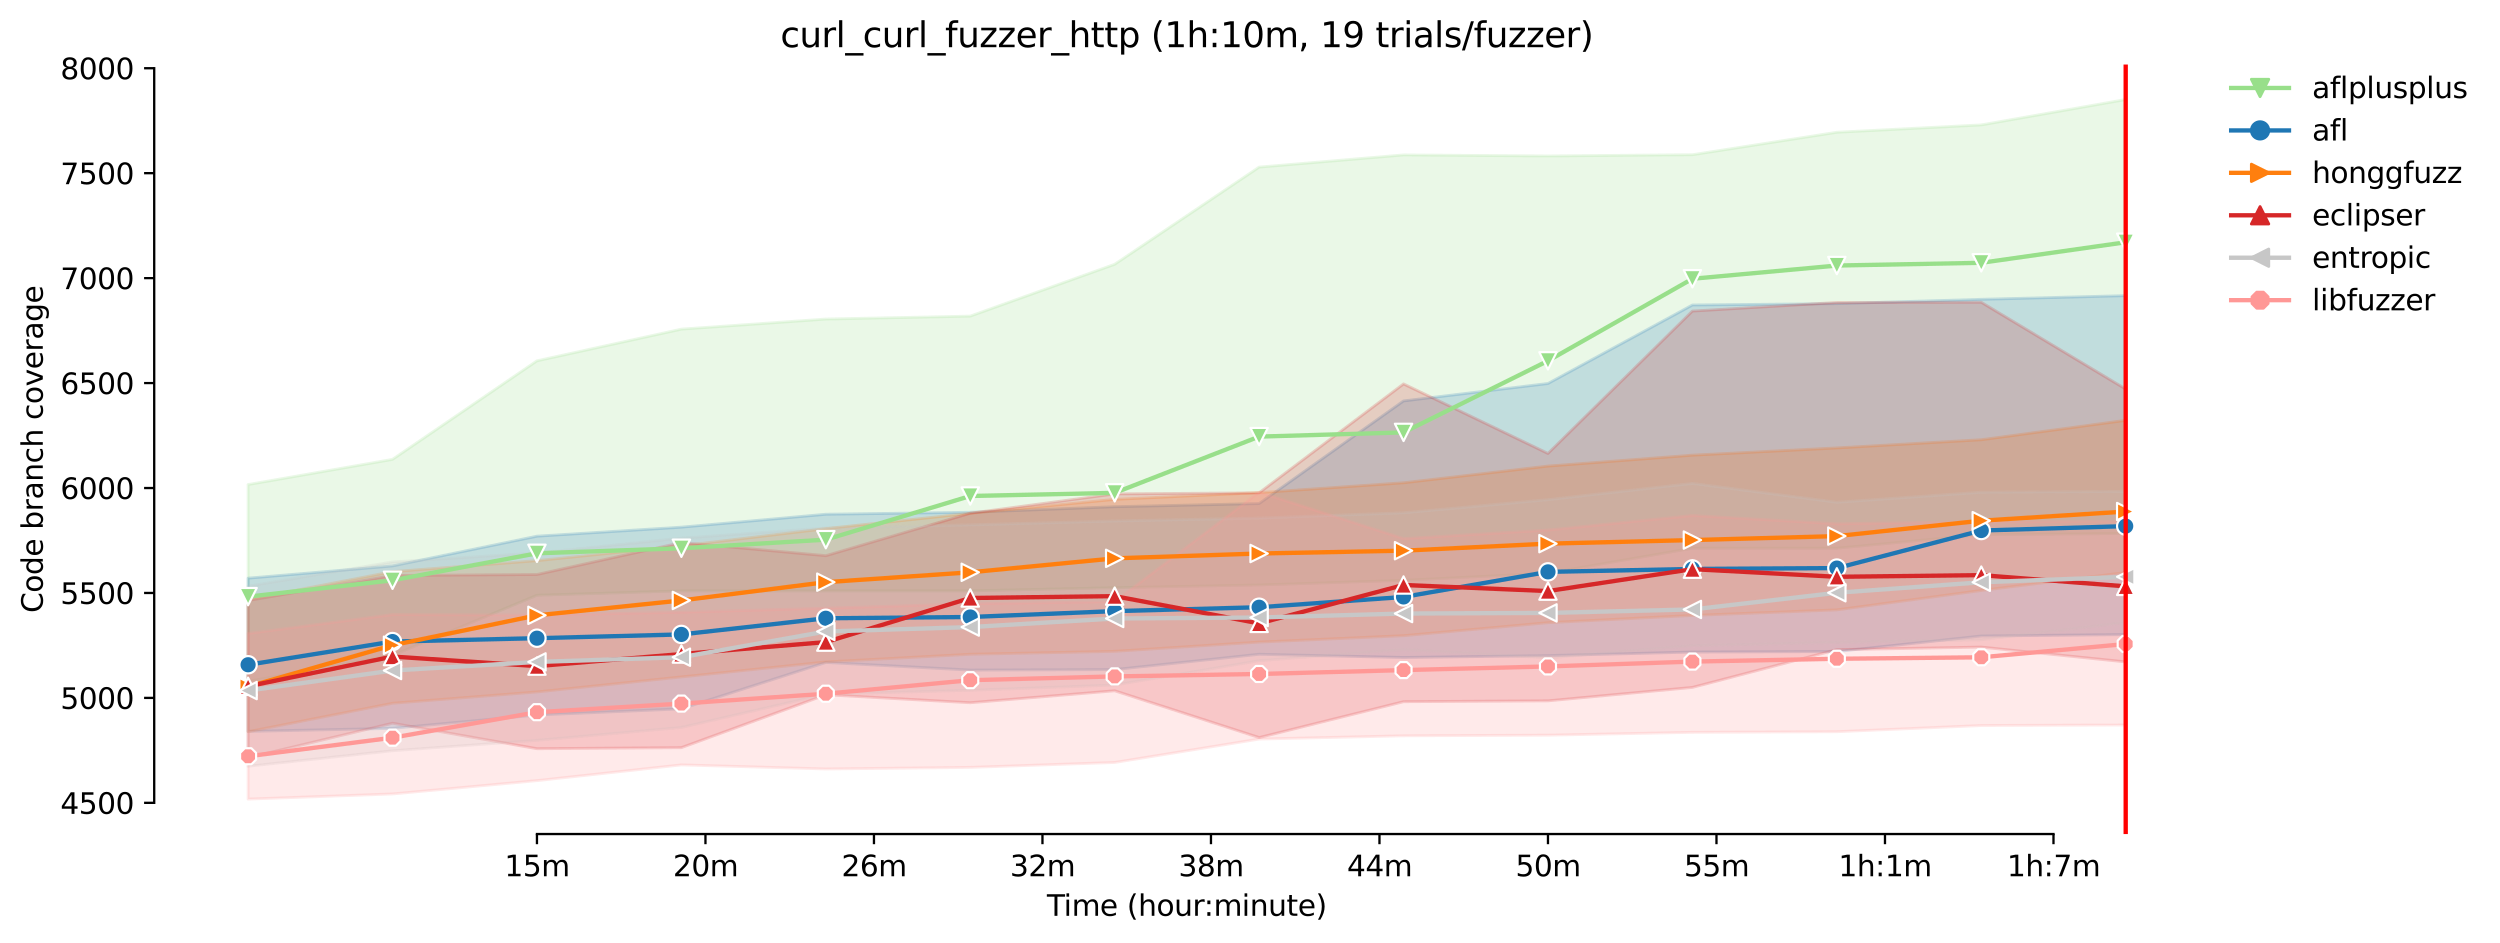 <?xml version="1.0" encoding="utf-8" standalone="no"?>
<!DOCTYPE svg PUBLIC "-//W3C//DTD SVG 1.1//EN"
  "http://www.w3.org/Graphics/SVG/1.1/DTD/svg11.dtd">
<svg height="325.986pt" version="1.1" viewBox="0 0 864.542 325.986" width="864.542pt" xmlns="http://www.w3.org/2000/svg" xmlns:xlink="http://www.w3.org/1999/xlink">
 <defs>
  <style type="text/css">*{stroke-linecap:butt;stroke-linejoin:round;}</style>
 </defs>
 <g id="figure_1">
  <g id="patch_1">
   <path d="M 0 325.986 
L 864.542 325.986 
L 864.542 0 
L 0 0 
z
" style="fill:#ffffff;"/>
  </g>
  <g id="axes_1">
   <g id="patch_2">
    <path d="M 53.328 288.43 
L 767.568 288.43 
L 767.568 22.318 
L 53.328 22.318 
z
" style="fill:#ffffff;"/>
   </g>
   <g id="PolyCollection_1">
    <defs>
     <path d="M 85.794 -158.418 
L 85.794 -90.336 
L 135.74 -99.335 
L 185.687 -120.131 
L 235.634 -121.655 
L 285.581 -121.655 
L 335.528 -121.655 
L 385.475 -122.744 
L 435.422 -123.687 
L 485.368 -125.284 
L 535.315 -127.752 
L 585.262 -136.389 
L 635.209 -136.389 
L 685.156 -141.107 
L 735.103 -141.47 
L 735.103 -291.572 
L 735.103 -291.572 
L 685.156 -282.79 
L 635.209 -280.249 
L 585.262 -272.483 
L 535.315 -272.047 
L 485.368 -272.41 
L 435.422 -268.2 
L 385.475 -234.594 
L 335.528 -216.666 
L 285.581 -215.65 
L 235.634 -212.166 
L 185.687 -201.206 
L 135.74 -167.128 
L 85.794 -158.418 
z
" id="m146653d577" style="stroke:#98df8a;stroke-opacity:0.2;"/>
    </defs>
    <g clip-path="url(#p601dbd868b)">
     <use style="fill:#98df8a;fill-opacity:0.2;stroke:#98df8a;stroke-opacity:0.2;" x="0" xlink:href="#m146653d577" y="325.986"/>
    </g>
   </g>
   <g id="PolyCollection_2">
    <defs>
     <path d="M 85.794 -126.046 
L 85.794 -73.06 
L 135.74 -74.113 
L 185.687 -78.736 
L 235.634 -80.863 
L 285.581 -96.904 
L 335.528 -94.255 
L 385.475 -94.436 
L 435.422 -99.723 
L 485.368 -98.61 
L 535.315 -99.264 
L 585.262 -100.497 
L 635.209 -100.678 
L 685.156 -106.049 
L 735.103 -106.548 
L 735.103 -223.743 
L 735.103 -223.743 
L 685.156 -222.473 
L 635.209 -220.985 
L 585.262 -220.513 
L 535.315 -193.367 
L 485.368 -187.343 
L 435.422 -151.849 
L 385.475 -150.761 
L 335.528 -148.837 
L 285.581 -148.148 
L 235.634 -143.684 
L 185.687 -140.563 
L 135.74 -130.28 
L 85.794 -126.046 
z
" id="m929c2011bb" style="stroke:#1f77b4;stroke-opacity:0.2;"/>
    </defs>
    <g clip-path="url(#p601dbd868b)">
     <use style="fill:#1f77b4;fill-opacity:0.2;stroke:#1f77b4;stroke-opacity:0.2;" x="0" xlink:href="#m929c2011bb" y="325.986"/>
    </g>
   </g>
   <g id="PolyCollection_3">
    <defs>
     <path d="M 85.794 -118.679 
L 85.794 -72.942 
L 135.74 -82.787 
L 185.687 -86.706 
L 235.634 -91.896 
L 285.581 -97.085 
L 335.528 -99.735 
L 385.475 -100.751 
L 435.422 -103.945 
L 485.368 -106.158 
L 535.315 -110.658 
L 585.262 -113.163 
L 635.209 -115.086 
L 685.156 -121.8 
L 735.103 -128.006 
L 735.103 -180.629 
L 735.103 -180.629 
L 685.156 -173.915 
L 635.209 -171.084 
L 585.262 -168.58 
L 535.315 -164.806 
L 485.368 -159.035 
L 435.422 -155.624 
L 385.475 -153.301 
L 335.528 -148.484 
L 285.581 -143.176 
L 235.634 -137.224 
L 185.687 -132.107 
L 135.74 -128.296 
L 85.794 -118.679 
z
" id="ma09df4ab8f" style="stroke:#ff7f0e;stroke-opacity:0.2;"/>
    </defs>
    <g clip-path="url(#p601dbd868b)">
     <use style="fill:#ff7f0e;fill-opacity:0.2;stroke:#ff7f0e;stroke-opacity:0.2;" x="0" xlink:href="#ma09df4ab8f" y="325.986"/>
    </g>
   </g>
   <g id="PolyCollection_4">
    <defs>
     <path d="M 85.794 -118.316 
L 85.794 -63.951 
L 135.74 -75.889 
L 185.687 -67.072 
L 235.634 -67.435 
L 285.581 -85.726 
L 335.528 -82.968 
L 385.475 -87.105 
L 435.422 -70.919 
L 485.368 -83.331 
L 535.315 -83.621 
L 585.262 -88.267 
L 635.209 -101.332 
L 685.156 -102.203 
L 735.103 -97.085 
L 735.103 -191.444 
L 735.103 -191.444 
L 685.156 -221.457 
L 635.209 -221.384 
L 585.262 -218.408 
L 535.315 -169.175 
L 485.368 -193.222 
L 435.422 -155.551 
L 385.475 -155.188 
L 335.528 -148.511 
L 285.581 -133.813 
L 235.634 -138.349 
L 185.687 -127.316 
L 135.74 -126.953 
L 85.794 -118.316 
z
" id="mf856ebca4a" style="stroke:#d62728;stroke-opacity:0.2;"/>
    </defs>
    <g clip-path="url(#p601dbd868b)">
     <use style="fill:#d62728;fill-opacity:0.2;stroke:#d62728;stroke-opacity:0.2;" x="0" xlink:href="#mf856ebca4a" y="325.986"/>
    </g>
   </g>
   <g id="PolyCollection_5">
    <defs>
     <path d="M 85.794 -123.252 
L 85.794 -61.012 
L 135.74 -66.383 
L 185.687 -69.976 
L 235.634 -74.439 
L 285.581 -85.98 
L 335.528 -87.287 
L 385.475 -89.101 
L 435.422 -97.521 
L 485.368 -101.332 
L 535.315 -98.464 
L 585.262 -102.711 
L 635.209 -103.799 
L 685.156 -104.743 
L 735.103 -110.695 
L 735.103 -156.059 
L 735.103 -156.059 
L 685.156 -155.769 
L 635.209 -152.296 
L 585.262 -158.817 
L 535.315 -153.192 
L 485.368 -148.656 
L 435.422 -146.841 
L 385.475 -145.825 
L 335.528 -144.482 
L 285.581 -143.394 
L 235.634 -139.873 
L 185.687 -134.756 
L 135.74 -131.671 
L 85.794 -123.252 
z
" id="m4efd50bd25" style="stroke:#c7c7c7;stroke-opacity:0.2;"/>
    </defs>
    <g clip-path="url(#p601dbd868b)">
     <use style="fill:#c7c7c7;fill-opacity:0.2;stroke:#c7c7c7;stroke-opacity:0.2;" x="0" xlink:href="#m4efd50bd25" y="325.986"/>
    </g>
   </g>
   <g id="PolyCollection_6">
    <defs>
     <path d="M 85.794 -106.92 
L 85.794 -49.652 
L 135.74 -51.431 
L 185.687 -56.04 
L 235.634 -61.478 
L 285.581 -60.068 
L 335.528 -60.612 
L 385.475 -62.314 
L 435.422 -70.411 
L 485.368 -71.536 
L 535.315 -71.754 
L 585.262 -72.734 
L 635.209 -72.951 
L 685.156 -75.093 
L 735.103 -75.274 
L 735.103 -145.644 
L 735.103 -145.644 
L 685.156 -145.591 
L 635.209 -144.845 
L 585.262 -147.712 
L 535.315 -142.686 
L 485.368 -139.728 
L 435.422 -155.769 
L 385.475 -117.917 
L 335.528 -117.191 
L 285.581 -115.667 
L 235.634 -114.241 
L 185.687 -113.271 
L 135.74 -113.453 
L 85.794 -106.92 
z
" id="m5d037607c3" style="stroke:#ff9896;stroke-opacity:0.2;"/>
    </defs>
    <g clip-path="url(#p601dbd868b)">
     <use style="fill:#ff9896;fill-opacity:0.2;stroke:#ff9896;stroke-opacity:0.2;" x="0" xlink:href="#m5d037607c3" y="325.986"/>
    </g>
   </g>
   <g id="matplotlib.axis_1">
    <g id="xtick_1">
     <g id="line2d_1">
      <defs>
       <path d="M 0 0 
L 0 3.5 
" id="m2af5b6af2e" style="stroke:#000000;stroke-width:0.8;"/>
      </defs>
      <g>
       <use style="stroke:#000000;stroke-width:0.8;" x="185.687" xlink:href="#m2af5b6af2e" y="288.43"/>
      </g>
     </g>
     <g id="text_1">
      <!-- 15m -->
      <g transform="translate(174.454 303.029)scale(0.1 -0.1)">
       <defs>
        <path d="M 794 531 
L 1825 531 
L 1825 4091 
L 703 3866 
L 703 4441 
L 1819 4666 
L 2450 4666 
L 2450 531 
L 3481 531 
L 3481 0 
L 794 0 
L 794 531 
z
" id="DejaVuSans-31" transform="scale(0.016)"/>
        <path d="M 691 4666 
L 3169 4666 
L 3169 4134 
L 1269 4134 
L 1269 2991 
Q 1406 3038 1543 3061 
Q 1681 3084 1819 3084 
Q 2600 3084 3056 2656 
Q 3513 2228 3513 1497 
Q 3513 744 3044 326 
Q 2575 -91 1722 -91 
Q 1428 -91 1123 -41 
Q 819 9 494 109 
L 494 744 
Q 775 591 1075 516 
Q 1375 441 1709 441 
Q 2250 441 2565 725 
Q 2881 1009 2881 1497 
Q 2881 1984 2565 2268 
Q 2250 2553 1709 2553 
Q 1456 2553 1204 2497 
Q 953 2441 691 2322 
L 691 4666 
z
" id="DejaVuSans-35" transform="scale(0.016)"/>
        <path d="M 3328 2828 
Q 3544 3216 3844 3400 
Q 4144 3584 4550 3584 
Q 5097 3584 5394 3201 
Q 5691 2819 5691 2113 
L 5691 0 
L 5113 0 
L 5113 2094 
Q 5113 2597 4934 2840 
Q 4756 3084 4391 3084 
Q 3944 3084 3684 2787 
Q 3425 2491 3425 1978 
L 3425 0 
L 2847 0 
L 2847 2094 
Q 2847 2600 2669 2842 
Q 2491 3084 2119 3084 
Q 1678 3084 1418 2786 
Q 1159 2488 1159 1978 
L 1159 0 
L 581 0 
L 581 3500 
L 1159 3500 
L 1159 2956 
Q 1356 3278 1631 3431 
Q 1906 3584 2284 3584 
Q 2666 3584 2933 3390 
Q 3200 3197 3328 2828 
z
" id="DejaVuSans-6d" transform="scale(0.016)"/>
       </defs>
       <use xlink:href="#DejaVuSans-31"/>
       <use x="63.623" xlink:href="#DejaVuSans-35"/>
       <use x="127.246" xlink:href="#DejaVuSans-6d"/>
      </g>
     </g>
    </g>
    <g id="xtick_2">
     <g id="line2d_2">
      <g>
       <use style="stroke:#000000;stroke-width:0.8;" x="243.959" xlink:href="#m2af5b6af2e" y="288.43"/>
      </g>
     </g>
     <g id="text_2">
      <!-- 20m -->
      <g transform="translate(232.726 303.029)scale(0.1 -0.1)">
       <defs>
        <path d="M 1228 531 
L 3431 531 
L 3431 0 
L 469 0 
L 469 531 
Q 828 903 1448 1529 
Q 2069 2156 2228 2338 
Q 2531 2678 2651 2914 
Q 2772 3150 2772 3378 
Q 2772 3750 2511 3984 
Q 2250 4219 1831 4219 
Q 1534 4219 1204 4116 
Q 875 4013 500 3803 
L 500 4441 
Q 881 4594 1212 4672 
Q 1544 4750 1819 4750 
Q 2544 4750 2975 4387 
Q 3406 4025 3406 3419 
Q 3406 3131 3298 2873 
Q 3191 2616 2906 2266 
Q 2828 2175 2409 1742 
Q 1991 1309 1228 531 
z
" id="DejaVuSans-32" transform="scale(0.016)"/>
        <path d="M 2034 4250 
Q 1547 4250 1301 3770 
Q 1056 3291 1056 2328 
Q 1056 1369 1301 889 
Q 1547 409 2034 409 
Q 2525 409 2770 889 
Q 3016 1369 3016 2328 
Q 3016 3291 2770 3770 
Q 2525 4250 2034 4250 
z
M 2034 4750 
Q 2819 4750 3233 4129 
Q 3647 3509 3647 2328 
Q 3647 1150 3233 529 
Q 2819 -91 2034 -91 
Q 1250 -91 836 529 
Q 422 1150 422 2328 
Q 422 3509 836 4129 
Q 1250 4750 2034 4750 
z
" id="DejaVuSans-30" transform="scale(0.016)"/>
       </defs>
       <use xlink:href="#DejaVuSans-32"/>
       <use x="63.623" xlink:href="#DejaVuSans-30"/>
       <use x="127.246" xlink:href="#DejaVuSans-6d"/>
      </g>
     </g>
    </g>
    <g id="xtick_3">
     <g id="line2d_3">
      <g>
       <use style="stroke:#000000;stroke-width:0.8;" x="302.23" xlink:href="#m2af5b6af2e" y="288.43"/>
      </g>
     </g>
     <g id="text_3">
      <!-- 26m -->
      <g transform="translate(290.997 303.029)scale(0.1 -0.1)">
       <defs>
        <path d="M 2113 2584 
Q 1688 2584 1439 2293 
Q 1191 2003 1191 1497 
Q 1191 994 1439 701 
Q 1688 409 2113 409 
Q 2538 409 2786 701 
Q 3034 994 3034 1497 
Q 3034 2003 2786 2293 
Q 2538 2584 2113 2584 
z
M 3366 4563 
L 3366 3988 
Q 3128 4100 2886 4159 
Q 2644 4219 2406 4219 
Q 1781 4219 1451 3797 
Q 1122 3375 1075 2522 
Q 1259 2794 1537 2939 
Q 1816 3084 2150 3084 
Q 2853 3084 3261 2657 
Q 3669 2231 3669 1497 
Q 3669 778 3244 343 
Q 2819 -91 2113 -91 
Q 1303 -91 875 529 
Q 447 1150 447 2328 
Q 447 3434 972 4092 
Q 1497 4750 2381 4750 
Q 2619 4750 2861 4703 
Q 3103 4656 3366 4563 
z
" id="DejaVuSans-36" transform="scale(0.016)"/>
       </defs>
       <use xlink:href="#DejaVuSans-32"/>
       <use x="63.623" xlink:href="#DejaVuSans-36"/>
       <use x="127.246" xlink:href="#DejaVuSans-6d"/>
      </g>
     </g>
    </g>
    <g id="xtick_4">
     <g id="line2d_4">
      <g>
       <use style="stroke:#000000;stroke-width:0.8;" x="360.501" xlink:href="#m2af5b6af2e" y="288.43"/>
      </g>
     </g>
     <g id="text_4">
      <!-- 32m -->
      <g transform="translate(349.268 303.029)scale(0.1 -0.1)">
       <defs>
        <path d="M 2597 2516 
Q 3050 2419 3304 2112 
Q 3559 1806 3559 1356 
Q 3559 666 3084 287 
Q 2609 -91 1734 -91 
Q 1441 -91 1130 -33 
Q 819 25 488 141 
L 488 750 
Q 750 597 1062 519 
Q 1375 441 1716 441 
Q 2309 441 2620 675 
Q 2931 909 2931 1356 
Q 2931 1769 2642 2001 
Q 2353 2234 1838 2234 
L 1294 2234 
L 1294 2753 
L 1863 2753 
Q 2328 2753 2575 2939 
Q 2822 3125 2822 3475 
Q 2822 3834 2567 4026 
Q 2313 4219 1838 4219 
Q 1578 4219 1281 4162 
Q 984 4106 628 3988 
L 628 4550 
Q 988 4650 1302 4700 
Q 1616 4750 1894 4750 
Q 2613 4750 3031 4423 
Q 3450 4097 3450 3541 
Q 3450 3153 3228 2886 
Q 3006 2619 2597 2516 
z
" id="DejaVuSans-33" transform="scale(0.016)"/>
       </defs>
       <use xlink:href="#DejaVuSans-33"/>
       <use x="63.623" xlink:href="#DejaVuSans-32"/>
       <use x="127.246" xlink:href="#DejaVuSans-6d"/>
      </g>
     </g>
    </g>
    <g id="xtick_5">
     <g id="line2d_5">
      <g>
       <use style="stroke:#000000;stroke-width:0.8;" x="418.773" xlink:href="#m2af5b6af2e" y="288.43"/>
      </g>
     </g>
     <g id="text_5">
      <!-- 38m -->
      <g transform="translate(407.54 303.029)scale(0.1 -0.1)">
       <defs>
        <path d="M 2034 2216 
Q 1584 2216 1326 1975 
Q 1069 1734 1069 1313 
Q 1069 891 1326 650 
Q 1584 409 2034 409 
Q 2484 409 2743 651 
Q 3003 894 3003 1313 
Q 3003 1734 2745 1975 
Q 2488 2216 2034 2216 
z
M 1403 2484 
Q 997 2584 770 2862 
Q 544 3141 544 3541 
Q 544 4100 942 4425 
Q 1341 4750 2034 4750 
Q 2731 4750 3128 4425 
Q 3525 4100 3525 3541 
Q 3525 3141 3298 2862 
Q 3072 2584 2669 2484 
Q 3125 2378 3379 2068 
Q 3634 1759 3634 1313 
Q 3634 634 3220 271 
Q 2806 -91 2034 -91 
Q 1263 -91 848 271 
Q 434 634 434 1313 
Q 434 1759 690 2068 
Q 947 2378 1403 2484 
z
M 1172 3481 
Q 1172 3119 1398 2916 
Q 1625 2713 2034 2713 
Q 2441 2713 2670 2916 
Q 2900 3119 2900 3481 
Q 2900 3844 2670 4047 
Q 2441 4250 2034 4250 
Q 1625 4250 1398 4047 
Q 1172 3844 1172 3481 
z
" id="DejaVuSans-38" transform="scale(0.016)"/>
       </defs>
       <use xlink:href="#DejaVuSans-33"/>
       <use x="63.623" xlink:href="#DejaVuSans-38"/>
       <use x="127.246" xlink:href="#DejaVuSans-6d"/>
      </g>
     </g>
    </g>
    <g id="xtick_6">
     <g id="line2d_6">
      <g>
       <use style="stroke:#000000;stroke-width:0.8;" x="477.044" xlink:href="#m2af5b6af2e" y="288.43"/>
      </g>
     </g>
     <g id="text_6">
      <!-- 44m -->
      <g transform="translate(465.811 303.029)scale(0.1 -0.1)">
       <defs>
        <path d="M 2419 4116 
L 825 1625 
L 2419 1625 
L 2419 4116 
z
M 2253 4666 
L 3047 4666 
L 3047 1625 
L 3713 1625 
L 3713 1100 
L 3047 1100 
L 3047 0 
L 2419 0 
L 2419 1100 
L 313 1100 
L 313 1709 
L 2253 4666 
z
" id="DejaVuSans-34" transform="scale(0.016)"/>
       </defs>
       <use xlink:href="#DejaVuSans-34"/>
       <use x="63.623" xlink:href="#DejaVuSans-34"/>
       <use x="127.246" xlink:href="#DejaVuSans-6d"/>
      </g>
     </g>
    </g>
    <g id="xtick_7">
     <g id="line2d_7">
      <g>
       <use style="stroke:#000000;stroke-width:0.8;" x="535.315" xlink:href="#m2af5b6af2e" y="288.43"/>
      </g>
     </g>
     <g id="text_7">
      <!-- 50m -->
      <g transform="translate(524.082 303.029)scale(0.1 -0.1)">
       <use xlink:href="#DejaVuSans-35"/>
       <use x="63.623" xlink:href="#DejaVuSans-30"/>
       <use x="127.246" xlink:href="#DejaVuSans-6d"/>
      </g>
     </g>
    </g>
    <g id="xtick_8">
     <g id="line2d_8">
      <g>
       <use style="stroke:#000000;stroke-width:0.8;" x="593.587" xlink:href="#m2af5b6af2e" y="288.43"/>
      </g>
     </g>
     <g id="text_8">
      <!-- 55m -->
      <g transform="translate(582.354 303.029)scale(0.1 -0.1)">
       <use xlink:href="#DejaVuSans-35"/>
       <use x="63.623" xlink:href="#DejaVuSans-35"/>
       <use x="127.246" xlink:href="#DejaVuSans-6d"/>
      </g>
     </g>
    </g>
    <g id="xtick_9">
     <g id="line2d_9">
      <g>
       <use style="stroke:#000000;stroke-width:0.8;" x="651.858" xlink:href="#m2af5b6af2e" y="288.43"/>
      </g>
     </g>
     <g id="text_9">
      <!-- 1h:1m -->
      <g transform="translate(635.772 303.029)scale(0.1 -0.1)">
       <defs>
        <path d="M 3513 2113 
L 3513 0 
L 2938 0 
L 2938 2094 
Q 2938 2591 2744 2837 
Q 2550 3084 2163 3084 
Q 1697 3084 1428 2787 
Q 1159 2491 1159 1978 
L 1159 0 
L 581 0 
L 581 4863 
L 1159 4863 
L 1159 2956 
Q 1366 3272 1645 3428 
Q 1925 3584 2291 3584 
Q 2894 3584 3203 3211 
Q 3513 2838 3513 2113 
z
" id="DejaVuSans-68" transform="scale(0.016)"/>
        <path d="M 750 794 
L 1409 794 
L 1409 0 
L 750 0 
L 750 794 
z
M 750 3309 
L 1409 3309 
L 1409 2516 
L 750 2516 
L 750 3309 
z
" id="DejaVuSans-3a" transform="scale(0.016)"/>
       </defs>
       <use xlink:href="#DejaVuSans-31"/>
       <use x="63.623" xlink:href="#DejaVuSans-68"/>
       <use x="127.002" xlink:href="#DejaVuSans-3a"/>
       <use x="160.693" xlink:href="#DejaVuSans-31"/>
       <use x="224.316" xlink:href="#DejaVuSans-6d"/>
      </g>
     </g>
    </g>
    <g id="xtick_10">
     <g id="line2d_10">
      <g>
       <use style="stroke:#000000;stroke-width:0.8;" x="710.129" xlink:href="#m2af5b6af2e" y="288.43"/>
      </g>
     </g>
     <g id="text_10">
      <!-- 1h:7m -->
      <g transform="translate(694.043 303.029)scale(0.1 -0.1)">
       <defs>
        <path d="M 525 4666 
L 3525 4666 
L 3525 4397 
L 1831 0 
L 1172 0 
L 2766 4134 
L 525 4134 
L 525 4666 
z
" id="DejaVuSans-37" transform="scale(0.016)"/>
       </defs>
       <use xlink:href="#DejaVuSans-31"/>
       <use x="63.623" xlink:href="#DejaVuSans-68"/>
       <use x="127.002" xlink:href="#DejaVuSans-3a"/>
       <use x="160.693" xlink:href="#DejaVuSans-37"/>
       <use x="224.316" xlink:href="#DejaVuSans-6d"/>
      </g>
     </g>
    </g>
    <g id="text_11">
     <!-- Time (hour:minute) -->
     <g transform="translate(362.041 316.707)scale(0.1 -0.1)">
      <defs>
       <path d="M -19 4666 
L 3928 4666 
L 3928 4134 
L 2272 4134 
L 2272 0 
L 1638 0 
L 1638 4134 
L -19 4134 
L -19 4666 
z
" id="DejaVuSans-54" transform="scale(0.016)"/>
       <path d="M 603 3500 
L 1178 3500 
L 1178 0 
L 603 0 
L 603 3500 
z
M 603 4863 
L 1178 4863 
L 1178 4134 
L 603 4134 
L 603 4863 
z
" id="DejaVuSans-69" transform="scale(0.016)"/>
       <path d="M 3597 1894 
L 3597 1613 
L 953 1613 
Q 991 1019 1311 708 
Q 1631 397 2203 397 
Q 2534 397 2845 478 
Q 3156 559 3463 722 
L 3463 178 
Q 3153 47 2828 -22 
Q 2503 -91 2169 -91 
Q 1331 -91 842 396 
Q 353 884 353 1716 
Q 353 2575 817 3079 
Q 1281 3584 2069 3584 
Q 2775 3584 3186 3129 
Q 3597 2675 3597 1894 
z
M 3022 2063 
Q 3016 2534 2758 2815 
Q 2500 3097 2075 3097 
Q 1594 3097 1305 2825 
Q 1016 2553 972 2059 
L 3022 2063 
z
" id="DejaVuSans-65" transform="scale(0.016)"/>
       <path id="DejaVuSans-20" transform="scale(0.016)"/>
       <path d="M 1984 4856 
Q 1566 4138 1362 3434 
Q 1159 2731 1159 2009 
Q 1159 1288 1364 580 
Q 1569 -128 1984 -844 
L 1484 -844 
Q 1016 -109 783 600 
Q 550 1309 550 2009 
Q 550 2706 781 3412 
Q 1013 4119 1484 4856 
L 1984 4856 
z
" id="DejaVuSans-28" transform="scale(0.016)"/>
       <path d="M 1959 3097 
Q 1497 3097 1228 2736 
Q 959 2375 959 1747 
Q 959 1119 1226 758 
Q 1494 397 1959 397 
Q 2419 397 2687 759 
Q 2956 1122 2956 1747 
Q 2956 2369 2687 2733 
Q 2419 3097 1959 3097 
z
M 1959 3584 
Q 2709 3584 3137 3096 
Q 3566 2609 3566 1747 
Q 3566 888 3137 398 
Q 2709 -91 1959 -91 
Q 1206 -91 779 398 
Q 353 888 353 1747 
Q 353 2609 779 3096 
Q 1206 3584 1959 3584 
z
" id="DejaVuSans-6f" transform="scale(0.016)"/>
       <path d="M 544 1381 
L 544 3500 
L 1119 3500 
L 1119 1403 
Q 1119 906 1312 657 
Q 1506 409 1894 409 
Q 2359 409 2629 706 
Q 2900 1003 2900 1516 
L 2900 3500 
L 3475 3500 
L 3475 0 
L 2900 0 
L 2900 538 
Q 2691 219 2414 64 
Q 2138 -91 1772 -91 
Q 1169 -91 856 284 
Q 544 659 544 1381 
z
M 1991 3584 
L 1991 3584 
z
" id="DejaVuSans-75" transform="scale(0.016)"/>
       <path d="M 2631 2963 
Q 2534 3019 2420 3045 
Q 2306 3072 2169 3072 
Q 1681 3072 1420 2755 
Q 1159 2438 1159 1844 
L 1159 0 
L 581 0 
L 581 3500 
L 1159 3500 
L 1159 2956 
Q 1341 3275 1631 3429 
Q 1922 3584 2338 3584 
Q 2397 3584 2469 3576 
Q 2541 3569 2628 3553 
L 2631 2963 
z
" id="DejaVuSans-72" transform="scale(0.016)"/>
       <path d="M 3513 2113 
L 3513 0 
L 2938 0 
L 2938 2094 
Q 2938 2591 2744 2837 
Q 2550 3084 2163 3084 
Q 1697 3084 1428 2787 
Q 1159 2491 1159 1978 
L 1159 0 
L 581 0 
L 581 3500 
L 1159 3500 
L 1159 2956 
Q 1366 3272 1645 3428 
Q 1925 3584 2291 3584 
Q 2894 3584 3203 3211 
Q 3513 2838 3513 2113 
z
" id="DejaVuSans-6e" transform="scale(0.016)"/>
       <path d="M 1172 4494 
L 1172 3500 
L 2356 3500 
L 2356 3053 
L 1172 3053 
L 1172 1153 
Q 1172 725 1289 603 
Q 1406 481 1766 481 
L 2356 481 
L 2356 0 
L 1766 0 
Q 1100 0 847 248 
Q 594 497 594 1153 
L 594 3053 
L 172 3053 
L 172 3500 
L 594 3500 
L 594 4494 
L 1172 4494 
z
" id="DejaVuSans-74" transform="scale(0.016)"/>
       <path d="M 513 4856 
L 1013 4856 
Q 1481 4119 1714 3412 
Q 1947 2706 1947 2009 
Q 1947 1309 1714 600 
Q 1481 -109 1013 -844 
L 513 -844 
Q 928 -128 1133 580 
Q 1338 1288 1338 2009 
Q 1338 2731 1133 3434 
Q 928 4138 513 4856 
z
" id="DejaVuSans-29" transform="scale(0.016)"/>
      </defs>
      <use xlink:href="#DejaVuSans-54"/>
      <use x="57.959" xlink:href="#DejaVuSans-69"/>
      <use x="85.742" xlink:href="#DejaVuSans-6d"/>
      <use x="183.154" xlink:href="#DejaVuSans-65"/>
      <use x="244.678" xlink:href="#DejaVuSans-20"/>
      <use x="276.465" xlink:href="#DejaVuSans-28"/>
      <use x="315.479" xlink:href="#DejaVuSans-68"/>
      <use x="378.857" xlink:href="#DejaVuSans-6f"/>
      <use x="440.039" xlink:href="#DejaVuSans-75"/>
      <use x="503.418" xlink:href="#DejaVuSans-72"/>
      <use x="542.781" xlink:href="#DejaVuSans-3a"/>
      <use x="576.473" xlink:href="#DejaVuSans-6d"/>
      <use x="673.885" xlink:href="#DejaVuSans-69"/>
      <use x="701.668" xlink:href="#DejaVuSans-6e"/>
      <use x="765.047" xlink:href="#DejaVuSans-75"/>
      <use x="828.426" xlink:href="#DejaVuSans-74"/>
      <use x="867.635" xlink:href="#DejaVuSans-65"/>
      <use x="929.158" xlink:href="#DejaVuSans-29"/>
     </g>
    </g>
   </g>
   <g id="matplotlib.axis_2">
    <g id="ytick_1">
     <g id="line2d_11">
      <defs>
       <path d="M 0 0 
L -3.5 0 
" id="m13637bc4d0" style="stroke:#000000;stroke-width:0.8;"/>
      </defs>
      <g>
       <use style="stroke:#000000;stroke-width:0.8;" x="53.328" xlink:href="#m13637bc4d0" y="277.641"/>
      </g>
     </g>
     <g id="text_12">
      <!-- 4500 -->
      <g transform="translate(20.878 281.44)scale(0.1 -0.1)">
       <use xlink:href="#DejaVuSans-34"/>
       <use x="63.623" xlink:href="#DejaVuSans-35"/>
       <use x="127.246" xlink:href="#DejaVuSans-30"/>
       <use x="190.869" xlink:href="#DejaVuSans-30"/>
      </g>
     </g>
    </g>
    <g id="ytick_2">
     <g id="line2d_12">
      <g>
       <use style="stroke:#000000;stroke-width:0.8;" x="53.328" xlink:href="#m13637bc4d0" y="241.349"/>
      </g>
     </g>
     <g id="text_13">
      <!-- 5000 -->
      <g transform="translate(20.878 245.148)scale(0.1 -0.1)">
       <use xlink:href="#DejaVuSans-35"/>
       <use x="63.623" xlink:href="#DejaVuSans-30"/>
       <use x="127.246" xlink:href="#DejaVuSans-30"/>
       <use x="190.869" xlink:href="#DejaVuSans-30"/>
      </g>
     </g>
    </g>
    <g id="ytick_3">
     <g id="line2d_13">
      <g>
       <use style="stroke:#000000;stroke-width:0.8;" x="53.328" xlink:href="#m13637bc4d0" y="205.057"/>
      </g>
     </g>
     <g id="text_14">
      <!-- 5500 -->
      <g transform="translate(20.878 208.857)scale(0.1 -0.1)">
       <use xlink:href="#DejaVuSans-35"/>
       <use x="63.623" xlink:href="#DejaVuSans-35"/>
       <use x="127.246" xlink:href="#DejaVuSans-30"/>
       <use x="190.869" xlink:href="#DejaVuSans-30"/>
      </g>
     </g>
    </g>
    <g id="ytick_4">
     <g id="line2d_14">
      <g>
       <use style="stroke:#000000;stroke-width:0.8;" x="53.328" xlink:href="#m13637bc4d0" y="168.766"/>
      </g>
     </g>
     <g id="text_15">
      <!-- 6000 -->
      <g transform="translate(20.878 172.565)scale(0.1 -0.1)">
       <use xlink:href="#DejaVuSans-36"/>
       <use x="63.623" xlink:href="#DejaVuSans-30"/>
       <use x="127.246" xlink:href="#DejaVuSans-30"/>
       <use x="190.869" xlink:href="#DejaVuSans-30"/>
      </g>
     </g>
    </g>
    <g id="ytick_5">
     <g id="line2d_15">
      <g>
       <use style="stroke:#000000;stroke-width:0.8;" x="53.328" xlink:href="#m13637bc4d0" y="132.474"/>
      </g>
     </g>
     <g id="text_16">
      <!-- 6500 -->
      <g transform="translate(20.878 136.273)scale(0.1 -0.1)">
       <use xlink:href="#DejaVuSans-36"/>
       <use x="63.623" xlink:href="#DejaVuSans-35"/>
       <use x="127.246" xlink:href="#DejaVuSans-30"/>
       <use x="190.869" xlink:href="#DejaVuSans-30"/>
      </g>
     </g>
    </g>
    <g id="ytick_6">
     <g id="line2d_16">
      <g>
       <use style="stroke:#000000;stroke-width:0.8;" x="53.328" xlink:href="#m13637bc4d0" y="96.182"/>
      </g>
     </g>
     <g id="text_17">
      <!-- 7000 -->
      <g transform="translate(20.878 99.982)scale(0.1 -0.1)">
       <use xlink:href="#DejaVuSans-37"/>
       <use x="63.623" xlink:href="#DejaVuSans-30"/>
       <use x="127.246" xlink:href="#DejaVuSans-30"/>
       <use x="190.869" xlink:href="#DejaVuSans-30"/>
      </g>
     </g>
    </g>
    <g id="ytick_7">
     <g id="line2d_17">
      <g>
       <use style="stroke:#000000;stroke-width:0.8;" x="53.328" xlink:href="#m13637bc4d0" y="59.891"/>
      </g>
     </g>
     <g id="text_18">
      <!-- 7500 -->
      <g transform="translate(20.878 63.69)scale(0.1 -0.1)">
       <use xlink:href="#DejaVuSans-37"/>
       <use x="63.623" xlink:href="#DejaVuSans-35"/>
       <use x="127.246" xlink:href="#DejaVuSans-30"/>
       <use x="190.869" xlink:href="#DejaVuSans-30"/>
      </g>
     </g>
    </g>
    <g id="ytick_8">
     <g id="line2d_18">
      <g>
       <use style="stroke:#000000;stroke-width:0.8;" x="53.328" xlink:href="#m13637bc4d0" y="23.599"/>
      </g>
     </g>
     <g id="text_19">
      <!-- 8000 -->
      <g transform="translate(20.878 27.398)scale(0.1 -0.1)">
       <use xlink:href="#DejaVuSans-38"/>
       <use x="63.623" xlink:href="#DejaVuSans-30"/>
       <use x="127.246" xlink:href="#DejaVuSans-30"/>
       <use x="190.869" xlink:href="#DejaVuSans-30"/>
      </g>
     </g>
    </g>
    <g id="text_20">
     <!-- Code branch coverage -->
     <g transform="translate(14.798 211.949)rotate(-90)scale(0.1 -0.1)">
      <defs>
       <path d="M 4122 4306 
L 4122 3641 
Q 3803 3938 3442 4084 
Q 3081 4231 2675 4231 
Q 1875 4231 1450 3742 
Q 1025 3253 1025 2328 
Q 1025 1406 1450 917 
Q 1875 428 2675 428 
Q 3081 428 3442 575 
Q 3803 722 4122 1019 
L 4122 359 
Q 3791 134 3420 21 
Q 3050 -91 2638 -91 
Q 1578 -91 968 557 
Q 359 1206 359 2328 
Q 359 3453 968 4101 
Q 1578 4750 2638 4750 
Q 3056 4750 3426 4639 
Q 3797 4528 4122 4306 
z
" id="DejaVuSans-43" transform="scale(0.016)"/>
       <path d="M 2906 2969 
L 2906 4863 
L 3481 4863 
L 3481 0 
L 2906 0 
L 2906 525 
Q 2725 213 2448 61 
Q 2172 -91 1784 -91 
Q 1150 -91 751 415 
Q 353 922 353 1747 
Q 353 2572 751 3078 
Q 1150 3584 1784 3584 
Q 2172 3584 2448 3432 
Q 2725 3281 2906 2969 
z
M 947 1747 
Q 947 1113 1208 752 
Q 1469 391 1925 391 
Q 2381 391 2643 752 
Q 2906 1113 2906 1747 
Q 2906 2381 2643 2742 
Q 2381 3103 1925 3103 
Q 1469 3103 1208 2742 
Q 947 2381 947 1747 
z
" id="DejaVuSans-64" transform="scale(0.016)"/>
       <path d="M 3116 1747 
Q 3116 2381 2855 2742 
Q 2594 3103 2138 3103 
Q 1681 3103 1420 2742 
Q 1159 2381 1159 1747 
Q 1159 1113 1420 752 
Q 1681 391 2138 391 
Q 2594 391 2855 752 
Q 3116 1113 3116 1747 
z
M 1159 2969 
Q 1341 3281 1617 3432 
Q 1894 3584 2278 3584 
Q 2916 3584 3314 3078 
Q 3713 2572 3713 1747 
Q 3713 922 3314 415 
Q 2916 -91 2278 -91 
Q 1894 -91 1617 61 
Q 1341 213 1159 525 
L 1159 0 
L 581 0 
L 581 4863 
L 1159 4863 
L 1159 2969 
z
" id="DejaVuSans-62" transform="scale(0.016)"/>
       <path d="M 2194 1759 
Q 1497 1759 1228 1600 
Q 959 1441 959 1056 
Q 959 750 1161 570 
Q 1363 391 1709 391 
Q 2188 391 2477 730 
Q 2766 1069 2766 1631 
L 2766 1759 
L 2194 1759 
z
M 3341 1997 
L 3341 0 
L 2766 0 
L 2766 531 
Q 2569 213 2275 61 
Q 1981 -91 1556 -91 
Q 1019 -91 701 211 
Q 384 513 384 1019 
Q 384 1609 779 1909 
Q 1175 2209 1959 2209 
L 2766 2209 
L 2766 2266 
Q 2766 2663 2505 2880 
Q 2244 3097 1772 3097 
Q 1472 3097 1187 3025 
Q 903 2953 641 2809 
L 641 3341 
Q 956 3463 1253 3523 
Q 1550 3584 1831 3584 
Q 2591 3584 2966 3190 
Q 3341 2797 3341 1997 
z
" id="DejaVuSans-61" transform="scale(0.016)"/>
       <path d="M 3122 3366 
L 3122 2828 
Q 2878 2963 2633 3030 
Q 2388 3097 2138 3097 
Q 1578 3097 1268 2742 
Q 959 2388 959 1747 
Q 959 1106 1268 751 
Q 1578 397 2138 397 
Q 2388 397 2633 464 
Q 2878 531 3122 666 
L 3122 134 
Q 2881 22 2623 -34 
Q 2366 -91 2075 -91 
Q 1284 -91 818 406 
Q 353 903 353 1747 
Q 353 2603 823 3093 
Q 1294 3584 2113 3584 
Q 2378 3584 2631 3529 
Q 2884 3475 3122 3366 
z
" id="DejaVuSans-63" transform="scale(0.016)"/>
       <path d="M 191 3500 
L 800 3500 
L 1894 563 
L 2988 3500 
L 3597 3500 
L 2284 0 
L 1503 0 
L 191 3500 
z
" id="DejaVuSans-76" transform="scale(0.016)"/>
       <path d="M 2906 1791 
Q 2906 2416 2648 2759 
Q 2391 3103 1925 3103 
Q 1463 3103 1205 2759 
Q 947 2416 947 1791 
Q 947 1169 1205 825 
Q 1463 481 1925 481 
Q 2391 481 2648 825 
Q 2906 1169 2906 1791 
z
M 3481 434 
Q 3481 -459 3084 -895 
Q 2688 -1331 1869 -1331 
Q 1566 -1331 1297 -1286 
Q 1028 -1241 775 -1147 
L 775 -588 
Q 1028 -725 1275 -790 
Q 1522 -856 1778 -856 
Q 2344 -856 2625 -561 
Q 2906 -266 2906 331 
L 2906 616 
Q 2728 306 2450 153 
Q 2172 0 1784 0 
Q 1141 0 747 490 
Q 353 981 353 1791 
Q 353 2603 747 3093 
Q 1141 3584 1784 3584 
Q 2172 3584 2450 3431 
Q 2728 3278 2906 2969 
L 2906 3500 
L 3481 3500 
L 3481 434 
z
" id="DejaVuSans-67" transform="scale(0.016)"/>
      </defs>
      <use xlink:href="#DejaVuSans-43"/>
      <use x="69.824" xlink:href="#DejaVuSans-6f"/>
      <use x="131.006" xlink:href="#DejaVuSans-64"/>
      <use x="194.482" xlink:href="#DejaVuSans-65"/>
      <use x="256.006" xlink:href="#DejaVuSans-20"/>
      <use x="287.793" xlink:href="#DejaVuSans-62"/>
      <use x="351.27" xlink:href="#DejaVuSans-72"/>
      <use x="392.383" xlink:href="#DejaVuSans-61"/>
      <use x="453.662" xlink:href="#DejaVuSans-6e"/>
      <use x="517.041" xlink:href="#DejaVuSans-63"/>
      <use x="572.021" xlink:href="#DejaVuSans-68"/>
      <use x="635.4" xlink:href="#DejaVuSans-20"/>
      <use x="667.188" xlink:href="#DejaVuSans-63"/>
      <use x="722.168" xlink:href="#DejaVuSans-6f"/>
      <use x="783.35" xlink:href="#DejaVuSans-76"/>
      <use x="842.529" xlink:href="#DejaVuSans-65"/>
      <use x="904.053" xlink:href="#DejaVuSans-72"/>
      <use x="945.166" xlink:href="#DejaVuSans-61"/>
      <use x="1006.445" xlink:href="#DejaVuSans-67"/>
      <use x="1069.922" xlink:href="#DejaVuSans-65"/>
     </g>
    </g>
   </g>
   <g id="line2d_19">
    <path clip-path="url(#p601dbd868b)" d="M 85.794 206.328 
L 135.74 200.666 
L 185.687 191.339 
L 235.634 189.597 
L 285.581 186.621 
L 335.528 171.524 
L 385.475 170.435 
L 435.422 150.983 
L 485.368 149.531 
L 535.315 124.78 
L 585.262 96.4 
L 635.209 91.827 
L 685.156 90.884 
L 735.103 83.771 
" style="fill:none;stroke:#98df8a;stroke-linecap:square;stroke-width:1.5;"/>
    <defs>
     <path d="M -0 3 
L 3 -3 
L -3 -3 
z
" id="mf824773b4d" style="stroke:#ffffff;stroke-linejoin:miter;stroke-width:0.75;"/>
    </defs>
    <g clip-path="url(#p601dbd868b)">
     <use style="fill:#98df8a;stroke:#ffffff;stroke-linejoin:miter;stroke-width:0.75;" x="85.794" xlink:href="#mf824773b4d" y="206.328"/>
     <use style="fill:#98df8a;stroke:#ffffff;stroke-linejoin:miter;stroke-width:0.75;" x="135.74" xlink:href="#mf824773b4d" y="200.666"/>
     <use style="fill:#98df8a;stroke:#ffffff;stroke-linejoin:miter;stroke-width:0.75;" x="185.687" xlink:href="#mf824773b4d" y="191.339"/>
     <use style="fill:#98df8a;stroke:#ffffff;stroke-linejoin:miter;stroke-width:0.75;" x="235.634" xlink:href="#mf824773b4d" y="189.597"/>
     <use style="fill:#98df8a;stroke:#ffffff;stroke-linejoin:miter;stroke-width:0.75;" x="285.581" xlink:href="#mf824773b4d" y="186.621"/>
     <use style="fill:#98df8a;stroke:#ffffff;stroke-linejoin:miter;stroke-width:0.75;" x="335.528" xlink:href="#mf824773b4d" y="171.524"/>
     <use style="fill:#98df8a;stroke:#ffffff;stroke-linejoin:miter;stroke-width:0.75;" x="385.475" xlink:href="#mf824773b4d" y="170.435"/>
     <use style="fill:#98df8a;stroke:#ffffff;stroke-linejoin:miter;stroke-width:0.75;" x="435.422" xlink:href="#mf824773b4d" y="150.983"/>
     <use style="fill:#98df8a;stroke:#ffffff;stroke-linejoin:miter;stroke-width:0.75;" x="485.368" xlink:href="#mf824773b4d" y="149.531"/>
     <use style="fill:#98df8a;stroke:#ffffff;stroke-linejoin:miter;stroke-width:0.75;" x="535.315" xlink:href="#mf824773b4d" y="124.78"/>
     <use style="fill:#98df8a;stroke:#ffffff;stroke-linejoin:miter;stroke-width:0.75;" x="585.262" xlink:href="#mf824773b4d" y="96.4"/>
     <use style="fill:#98df8a;stroke:#ffffff;stroke-linejoin:miter;stroke-width:0.75;" x="635.209" xlink:href="#mf824773b4d" y="91.827"/>
     <use style="fill:#98df8a;stroke:#ffffff;stroke-linejoin:miter;stroke-width:0.75;" x="685.156" xlink:href="#mf824773b4d" y="90.884"/>
     <use style="fill:#98df8a;stroke:#ffffff;stroke-linejoin:miter;stroke-width:0.75;" x="735.103" xlink:href="#mf824773b4d" y="83.771"/>
    </g>
   </g>
   <g id="line2d_20">
    <path clip-path="url(#p601dbd868b)" d="M 85.794 229.881 
L 135.74 221.86 
L 185.687 220.699 
L 235.634 219.393 
L 285.581 213.804 
L 335.528 213.368 
L 385.475 211.336 
L 435.422 209.993 
L 485.368 206.436 
L 535.315 197.763 
L 585.262 196.747 
L 635.209 196.456 
L 685.156 183.464 
L 735.103 181.94 
" style="fill:none;stroke:#1f77b4;stroke-linecap:square;stroke-width:1.5;"/>
    <defs>
     <path d="M 0 3 
C 0.796 3 1.559 2.684 2.121 2.121 
C 2.684 1.559 3 0.796 3 0 
C 3 -0.796 2.684 -1.559 2.121 -2.121 
C 1.559 -2.684 0.796 -3 0 -3 
C -0.796 -3 -1.559 -2.684 -2.121 -2.121 
C -2.684 -1.559 -3 -0.796 -3 0 
C -3 0.796 -2.684 1.559 -2.121 2.121 
C -1.559 2.684 -0.796 3 0 3 
z
" id="m35d6e3cda7" style="stroke:#ffffff;stroke-width:0.75;"/>
    </defs>
    <g clip-path="url(#p601dbd868b)">
     <use style="fill:#1f77b4;stroke:#ffffff;stroke-width:0.75;" x="85.794" xlink:href="#m35d6e3cda7" y="229.881"/>
     <use style="fill:#1f77b4;stroke:#ffffff;stroke-width:0.75;" x="135.74" xlink:href="#m35d6e3cda7" y="221.86"/>
     <use style="fill:#1f77b4;stroke:#ffffff;stroke-width:0.75;" x="185.687" xlink:href="#m35d6e3cda7" y="220.699"/>
     <use style="fill:#1f77b4;stroke:#ffffff;stroke-width:0.75;" x="235.634" xlink:href="#m35d6e3cda7" y="219.393"/>
     <use style="fill:#1f77b4;stroke:#ffffff;stroke-width:0.75;" x="285.581" xlink:href="#m35d6e3cda7" y="213.804"/>
     <use style="fill:#1f77b4;stroke:#ffffff;stroke-width:0.75;" x="335.528" xlink:href="#m35d6e3cda7" y="213.368"/>
     <use style="fill:#1f77b4;stroke:#ffffff;stroke-width:0.75;" x="385.475" xlink:href="#m35d6e3cda7" y="211.336"/>
     <use style="fill:#1f77b4;stroke:#ffffff;stroke-width:0.75;" x="435.422" xlink:href="#m35d6e3cda7" y="209.993"/>
     <use style="fill:#1f77b4;stroke:#ffffff;stroke-width:0.75;" x="485.368" xlink:href="#m35d6e3cda7" y="206.436"/>
     <use style="fill:#1f77b4;stroke:#ffffff;stroke-width:0.75;" x="535.315" xlink:href="#m35d6e3cda7" y="197.763"/>
     <use style="fill:#1f77b4;stroke:#ffffff;stroke-width:0.75;" x="585.262" xlink:href="#m35d6e3cda7" y="196.747"/>
     <use style="fill:#1f77b4;stroke:#ffffff;stroke-width:0.75;" x="635.209" xlink:href="#m35d6e3cda7" y="196.456"/>
     <use style="fill:#1f77b4;stroke:#ffffff;stroke-width:0.75;" x="685.156" xlink:href="#m35d6e3cda7" y="183.464"/>
     <use style="fill:#1f77b4;stroke:#ffffff;stroke-width:0.75;" x="735.103" xlink:href="#m35d6e3cda7" y="181.94"/>
    </g>
   </g>
   <g id="line2d_21">
    <path clip-path="url(#p601dbd868b)" d="M 85.794 237.429 
L 135.74 223.131 
L 185.687 212.787 
L 235.634 207.634 
L 285.581 201.319 
L 335.528 197.908 
L 385.475 193.081 
L 435.422 191.412 
L 485.368 190.432 
L 535.315 188 
L 585.262 186.766 
L 635.209 185.387 
L 685.156 180.052 
L 735.103 176.895 
" style="fill:none;stroke:#ff7f0e;stroke-linecap:square;stroke-width:1.5;"/>
    <defs>
     <path d="M 3 0 
L -3 -3 
L -3 3 
z
" id="m9b98db2484" style="stroke:#ffffff;stroke-linejoin:miter;stroke-width:0.75;"/>
    </defs>
    <g clip-path="url(#p601dbd868b)">
     <use style="fill:#ff7f0e;stroke:#ffffff;stroke-linejoin:miter;stroke-width:0.75;" x="85.794" xlink:href="#m9b98db2484" y="237.429"/>
     <use style="fill:#ff7f0e;stroke:#ffffff;stroke-linejoin:miter;stroke-width:0.75;" x="135.74" xlink:href="#m9b98db2484" y="223.131"/>
     <use style="fill:#ff7f0e;stroke:#ffffff;stroke-linejoin:miter;stroke-width:0.75;" x="185.687" xlink:href="#m9b98db2484" y="212.787"/>
     <use style="fill:#ff7f0e;stroke:#ffffff;stroke-linejoin:miter;stroke-width:0.75;" x="235.634" xlink:href="#m9b98db2484" y="207.634"/>
     <use style="fill:#ff7f0e;stroke:#ffffff;stroke-linejoin:miter;stroke-width:0.75;" x="285.581" xlink:href="#m9b98db2484" y="201.319"/>
     <use style="fill:#ff7f0e;stroke:#ffffff;stroke-linejoin:miter;stroke-width:0.75;" x="335.528" xlink:href="#m9b98db2484" y="197.908"/>
     <use style="fill:#ff7f0e;stroke:#ffffff;stroke-linejoin:miter;stroke-width:0.75;" x="385.475" xlink:href="#m9b98db2484" y="193.081"/>
     <use style="fill:#ff7f0e;stroke:#ffffff;stroke-linejoin:miter;stroke-width:0.75;" x="435.422" xlink:href="#m9b98db2484" y="191.412"/>
     <use style="fill:#ff7f0e;stroke:#ffffff;stroke-linejoin:miter;stroke-width:0.75;" x="485.368" xlink:href="#m9b98db2484" y="190.432"/>
     <use style="fill:#ff7f0e;stroke:#ffffff;stroke-linejoin:miter;stroke-width:0.75;" x="535.315" xlink:href="#m9b98db2484" y="188"/>
     <use style="fill:#ff7f0e;stroke:#ffffff;stroke-linejoin:miter;stroke-width:0.75;" x="585.262" xlink:href="#m9b98db2484" y="186.766"/>
     <use style="fill:#ff7f0e;stroke:#ffffff;stroke-linejoin:miter;stroke-width:0.75;" x="635.209" xlink:href="#m9b98db2484" y="185.387"/>
     <use style="fill:#ff7f0e;stroke:#ffffff;stroke-linejoin:miter;stroke-width:0.75;" x="685.156" xlink:href="#m9b98db2484" y="180.052"/>
     <use style="fill:#ff7f0e;stroke:#ffffff;stroke-linejoin:miter;stroke-width:0.75;" x="735.103" xlink:href="#m9b98db2484" y="176.895"/>
    </g>
   </g>
   <g id="line2d_22">
    <path clip-path="url(#p601dbd868b)" d="M 85.794 237.321 
L 135.74 227.05 
L 185.687 230.353 
L 235.634 226.179 
L 285.581 222.042 
L 335.528 206.799 
L 385.475 206.146 
L 435.422 215.582 
L 485.368 202.299 
L 535.315 204.404 
L 585.262 196.819 
L 635.209 199.468 
L 685.156 198.888 
L 735.103 202.771 
" style="fill:none;stroke:#d62728;stroke-linecap:square;stroke-width:1.5;"/>
    <defs>
     <path d="M 0 -3 
L -3 3 
L 3 3 
z
" id="m0c62ef8096" style="stroke:#ffffff;stroke-linejoin:miter;stroke-width:0.75;"/>
    </defs>
    <g clip-path="url(#p601dbd868b)">
     <use style="fill:#d62728;stroke:#ffffff;stroke-linejoin:miter;stroke-width:0.75;" x="85.794" xlink:href="#m0c62ef8096" y="237.321"/>
     <use style="fill:#d62728;stroke:#ffffff;stroke-linejoin:miter;stroke-width:0.75;" x="135.74" xlink:href="#m0c62ef8096" y="227.05"/>
     <use style="fill:#d62728;stroke:#ffffff;stroke-linejoin:miter;stroke-width:0.75;" x="185.687" xlink:href="#m0c62ef8096" y="230.353"/>
     <use style="fill:#d62728;stroke:#ffffff;stroke-linejoin:miter;stroke-width:0.75;" x="235.634" xlink:href="#m0c62ef8096" y="226.179"/>
     <use style="fill:#d62728;stroke:#ffffff;stroke-linejoin:miter;stroke-width:0.75;" x="285.581" xlink:href="#m0c62ef8096" y="222.042"/>
     <use style="fill:#d62728;stroke:#ffffff;stroke-linejoin:miter;stroke-width:0.75;" x="335.528" xlink:href="#m0c62ef8096" y="206.799"/>
     <use style="fill:#d62728;stroke:#ffffff;stroke-linejoin:miter;stroke-width:0.75;" x="385.475" xlink:href="#m0c62ef8096" y="206.146"/>
     <use style="fill:#d62728;stroke:#ffffff;stroke-linejoin:miter;stroke-width:0.75;" x="435.422" xlink:href="#m0c62ef8096" y="215.582"/>
     <use style="fill:#d62728;stroke:#ffffff;stroke-linejoin:miter;stroke-width:0.75;" x="485.368" xlink:href="#m0c62ef8096" y="202.299"/>
     <use style="fill:#d62728;stroke:#ffffff;stroke-linejoin:miter;stroke-width:0.75;" x="535.315" xlink:href="#m0c62ef8096" y="204.404"/>
     <use style="fill:#d62728;stroke:#ffffff;stroke-linejoin:miter;stroke-width:0.75;" x="585.262" xlink:href="#m0c62ef8096" y="196.819"/>
     <use style="fill:#d62728;stroke:#ffffff;stroke-linejoin:miter;stroke-width:0.75;" x="635.209" xlink:href="#m0c62ef8096" y="199.468"/>
     <use style="fill:#d62728;stroke:#ffffff;stroke-linejoin:miter;stroke-width:0.75;" x="685.156" xlink:href="#m0c62ef8096" y="198.888"/>
     <use style="fill:#d62728;stroke:#ffffff;stroke-linejoin:miter;stroke-width:0.75;" x="735.103" xlink:href="#m0c62ef8096" y="202.771"/>
    </g>
   </g>
   <g id="line2d_23">
    <path clip-path="url(#p601dbd868b)" d="M 85.794 238.809 
L 135.74 231.877 
L 185.687 228.901 
L 235.634 227.268 
L 285.581 218.376 
L 335.528 216.852 
L 385.475 213.876 
L 435.422 213.55 
L 485.368 212.171 
L 535.315 211.953 
L 585.262 210.755 
L 635.209 204.985 
L 685.156 201.356 
L 735.103 199.468 
" style="fill:none;stroke:#c7c7c7;stroke-linecap:square;stroke-width:1.5;"/>
    <defs>
     <path d="M -3 -0 
L 3 3 
L 3 -3 
z
" id="m1e833091bc" style="stroke:#ffffff;stroke-linejoin:miter;stroke-width:0.75;"/>
    </defs>
    <g clip-path="url(#p601dbd868b)">
     <use style="fill:#c7c7c7;stroke:#ffffff;stroke-linejoin:miter;stroke-width:0.75;" x="85.794" xlink:href="#m1e833091bc" y="238.809"/>
     <use style="fill:#c7c7c7;stroke:#ffffff;stroke-linejoin:miter;stroke-width:0.75;" x="135.74" xlink:href="#m1e833091bc" y="231.877"/>
     <use style="fill:#c7c7c7;stroke:#ffffff;stroke-linejoin:miter;stroke-width:0.75;" x="185.687" xlink:href="#m1e833091bc" y="228.901"/>
     <use style="fill:#c7c7c7;stroke:#ffffff;stroke-linejoin:miter;stroke-width:0.75;" x="235.634" xlink:href="#m1e833091bc" y="227.268"/>
     <use style="fill:#c7c7c7;stroke:#ffffff;stroke-linejoin:miter;stroke-width:0.75;" x="285.581" xlink:href="#m1e833091bc" y="218.376"/>
     <use style="fill:#c7c7c7;stroke:#ffffff;stroke-linejoin:miter;stroke-width:0.75;" x="335.528" xlink:href="#m1e833091bc" y="216.852"/>
     <use style="fill:#c7c7c7;stroke:#ffffff;stroke-linejoin:miter;stroke-width:0.75;" x="385.475" xlink:href="#m1e833091bc" y="213.876"/>
     <use style="fill:#c7c7c7;stroke:#ffffff;stroke-linejoin:miter;stroke-width:0.75;" x="435.422" xlink:href="#m1e833091bc" y="213.55"/>
     <use style="fill:#c7c7c7;stroke:#ffffff;stroke-linejoin:miter;stroke-width:0.75;" x="485.368" xlink:href="#m1e833091bc" y="212.171"/>
     <use style="fill:#c7c7c7;stroke:#ffffff;stroke-linejoin:miter;stroke-width:0.75;" x="535.315" xlink:href="#m1e833091bc" y="211.953"/>
     <use style="fill:#c7c7c7;stroke:#ffffff;stroke-linejoin:miter;stroke-width:0.75;" x="585.262" xlink:href="#m1e833091bc" y="210.755"/>
     <use style="fill:#c7c7c7;stroke:#ffffff;stroke-linejoin:miter;stroke-width:0.75;" x="635.209" xlink:href="#m1e833091bc" y="204.985"/>
     <use style="fill:#c7c7c7;stroke:#ffffff;stroke-linejoin:miter;stroke-width:0.75;" x="685.156" xlink:href="#m1e833091bc" y="201.356"/>
     <use style="fill:#c7c7c7;stroke:#ffffff;stroke-linejoin:miter;stroke-width:0.75;" x="735.103" xlink:href="#m1e833091bc" y="199.468"/>
    </g>
   </g>
   <g id="line2d_24">
    <path clip-path="url(#p601dbd868b)" d="M 85.794 261.527 
L 135.74 255.104 
L 185.687 246.285 
L 235.634 243.309 
L 285.581 239.897 
L 335.528 235.216 
L 385.475 233.909 
L 435.422 233.075 
L 485.368 231.732 
L 535.315 230.462 
L 585.262 228.792 
L 635.209 227.812 
L 685.156 227.304 
L 735.103 222.695 
" style="fill:none;stroke:#ff9896;stroke-linecap:square;stroke-width:1.5;"/>
    <defs>
     <path d="M -1.148 -2.772 
L -2.772 -1.148 
L -2.772 1.148 
L -1.148 2.772 
L 1.148 2.772 
L 2.772 1.148 
L 2.772 -1.148 
L 1.148 -2.772 
z
" id="m415c93e7bd" style="stroke:#ffffff;stroke-linejoin:miter;stroke-width:0.75;"/>
    </defs>
    <g clip-path="url(#p601dbd868b)">
     <use style="fill:#ff9896;stroke:#ffffff;stroke-linejoin:miter;stroke-width:0.75;" x="85.794" xlink:href="#m415c93e7bd" y="261.527"/>
     <use style="fill:#ff9896;stroke:#ffffff;stroke-linejoin:miter;stroke-width:0.75;" x="135.74" xlink:href="#m415c93e7bd" y="255.104"/>
     <use style="fill:#ff9896;stroke:#ffffff;stroke-linejoin:miter;stroke-width:0.75;" x="185.687" xlink:href="#m415c93e7bd" y="246.285"/>
     <use style="fill:#ff9896;stroke:#ffffff;stroke-linejoin:miter;stroke-width:0.75;" x="235.634" xlink:href="#m415c93e7bd" y="243.309"/>
     <use style="fill:#ff9896;stroke:#ffffff;stroke-linejoin:miter;stroke-width:0.75;" x="285.581" xlink:href="#m415c93e7bd" y="239.897"/>
     <use style="fill:#ff9896;stroke:#ffffff;stroke-linejoin:miter;stroke-width:0.75;" x="335.528" xlink:href="#m415c93e7bd" y="235.216"/>
     <use style="fill:#ff9896;stroke:#ffffff;stroke-linejoin:miter;stroke-width:0.75;" x="385.475" xlink:href="#m415c93e7bd" y="233.909"/>
     <use style="fill:#ff9896;stroke:#ffffff;stroke-linejoin:miter;stroke-width:0.75;" x="435.422" xlink:href="#m415c93e7bd" y="233.075"/>
     <use style="fill:#ff9896;stroke:#ffffff;stroke-linejoin:miter;stroke-width:0.75;" x="485.368" xlink:href="#m415c93e7bd" y="231.732"/>
     <use style="fill:#ff9896;stroke:#ffffff;stroke-linejoin:miter;stroke-width:0.75;" x="535.315" xlink:href="#m415c93e7bd" y="230.462"/>
     <use style="fill:#ff9896;stroke:#ffffff;stroke-linejoin:miter;stroke-width:0.75;" x="585.262" xlink:href="#m415c93e7bd" y="228.792"/>
     <use style="fill:#ff9896;stroke:#ffffff;stroke-linejoin:miter;stroke-width:0.75;" x="635.209" xlink:href="#m415c93e7bd" y="227.812"/>
     <use style="fill:#ff9896;stroke:#ffffff;stroke-linejoin:miter;stroke-width:0.75;" x="685.156" xlink:href="#m415c93e7bd" y="227.304"/>
     <use style="fill:#ff9896;stroke:#ffffff;stroke-linejoin:miter;stroke-width:0.75;" x="735.103" xlink:href="#m415c93e7bd" y="222.695"/>
    </g>
   </g>
   <g id="line2d_25"/>
   <g id="line2d_26"/>
   <g id="line2d_27"/>
   <g id="line2d_28"/>
   <g id="line2d_29"/>
   <g id="line2d_30"/>
   <g id="line2d_31">
    <path clip-path="url(#p601dbd868b)" d="M 735.103 288.43 
L 735.103 22.318 
" style="fill:none;stroke:#ff0000;stroke-linecap:square;stroke-width:1.5;"/>
   </g>
   <g id="patch_3">
    <path d="M 53.328 277.641 
L 53.328 23.599 
" style="fill:none;stroke:#000000;stroke-linecap:square;stroke-linejoin:miter;stroke-width:0.8;"/>
   </g>
   <g id="patch_4">
    <path d="M 185.687 288.43 
L 710.129 288.43 
" style="fill:none;stroke:#000000;stroke-linecap:square;stroke-linejoin:miter;stroke-width:0.8;"/>
   </g>
   <g id="text_21">
    <!-- curl_curl_fuzzer_http (1h:10m, 19 trials/fuzzer) -->
    <g transform="translate(269.878 16.318)scale(0.12 -0.12)">
     <defs>
      <path d="M 603 4863 
L 1178 4863 
L 1178 0 
L 603 0 
L 603 4863 
z
" id="DejaVuSans-6c" transform="scale(0.016)"/>
      <path d="M 3263 -1063 
L 3263 -1509 
L -63 -1509 
L -63 -1063 
L 3263 -1063 
z
" id="DejaVuSans-5f" transform="scale(0.016)"/>
      <path d="M 2375 4863 
L 2375 4384 
L 1825 4384 
Q 1516 4384 1395 4259 
Q 1275 4134 1275 3809 
L 1275 3500 
L 2222 3500 
L 2222 3053 
L 1275 3053 
L 1275 0 
L 697 0 
L 697 3053 
L 147 3053 
L 147 3500 
L 697 3500 
L 697 3744 
Q 697 4328 969 4595 
Q 1241 4863 1831 4863 
L 2375 4863 
z
" id="DejaVuSans-66" transform="scale(0.016)"/>
      <path d="M 353 3500 
L 3084 3500 
L 3084 2975 
L 922 459 
L 3084 459 
L 3084 0 
L 275 0 
L 275 525 
L 2438 3041 
L 353 3041 
L 353 3500 
z
" id="DejaVuSans-7a" transform="scale(0.016)"/>
      <path d="M 1159 525 
L 1159 -1331 
L 581 -1331 
L 581 3500 
L 1159 3500 
L 1159 2969 
Q 1341 3281 1617 3432 
Q 1894 3584 2278 3584 
Q 2916 3584 3314 3078 
Q 3713 2572 3713 1747 
Q 3713 922 3314 415 
Q 2916 -91 2278 -91 
Q 1894 -91 1617 61 
Q 1341 213 1159 525 
z
M 3116 1747 
Q 3116 2381 2855 2742 
Q 2594 3103 2138 3103 
Q 1681 3103 1420 2742 
Q 1159 2381 1159 1747 
Q 1159 1113 1420 752 
Q 1681 391 2138 391 
Q 2594 391 2855 752 
Q 3116 1113 3116 1747 
z
" id="DejaVuSans-70" transform="scale(0.016)"/>
      <path d="M 750 794 
L 1409 794 
L 1409 256 
L 897 -744 
L 494 -744 
L 750 256 
L 750 794 
z
" id="DejaVuSans-2c" transform="scale(0.016)"/>
      <path d="M 703 97 
L 703 672 
Q 941 559 1184 500 
Q 1428 441 1663 441 
Q 2288 441 2617 861 
Q 2947 1281 2994 2138 
Q 2813 1869 2534 1725 
Q 2256 1581 1919 1581 
Q 1219 1581 811 2004 
Q 403 2428 403 3163 
Q 403 3881 828 4315 
Q 1253 4750 1959 4750 
Q 2769 4750 3195 4129 
Q 3622 3509 3622 2328 
Q 3622 1225 3098 567 
Q 2575 -91 1691 -91 
Q 1453 -91 1209 -44 
Q 966 3 703 97 
z
M 1959 2075 
Q 2384 2075 2632 2365 
Q 2881 2656 2881 3163 
Q 2881 3666 2632 3958 
Q 2384 4250 1959 4250 
Q 1534 4250 1286 3958 
Q 1038 3666 1038 3163 
Q 1038 2656 1286 2365 
Q 1534 2075 1959 2075 
z
" id="DejaVuSans-39" transform="scale(0.016)"/>
      <path d="M 2834 3397 
L 2834 2853 
Q 2591 2978 2328 3040 
Q 2066 3103 1784 3103 
Q 1356 3103 1142 2972 
Q 928 2841 928 2578 
Q 928 2378 1081 2264 
Q 1234 2150 1697 2047 
L 1894 2003 
Q 2506 1872 2764 1633 
Q 3022 1394 3022 966 
Q 3022 478 2636 193 
Q 2250 -91 1575 -91 
Q 1294 -91 989 -36 
Q 684 19 347 128 
L 347 722 
Q 666 556 975 473 
Q 1284 391 1588 391 
Q 1994 391 2212 530 
Q 2431 669 2431 922 
Q 2431 1156 2273 1281 
Q 2116 1406 1581 1522 
L 1381 1569 
Q 847 1681 609 1914 
Q 372 2147 372 2553 
Q 372 3047 722 3315 
Q 1072 3584 1716 3584 
Q 2034 3584 2315 3537 
Q 2597 3491 2834 3397 
z
" id="DejaVuSans-73" transform="scale(0.016)"/>
      <path d="M 1625 4666 
L 2156 4666 
L 531 -594 
L 0 -594 
L 1625 4666 
z
" id="DejaVuSans-2f" transform="scale(0.016)"/>
     </defs>
     <use xlink:href="#DejaVuSans-63"/>
     <use x="54.98" xlink:href="#DejaVuSans-75"/>
     <use x="118.359" xlink:href="#DejaVuSans-72"/>
     <use x="159.473" xlink:href="#DejaVuSans-6c"/>
     <use x="187.256" xlink:href="#DejaVuSans-5f"/>
     <use x="237.256" xlink:href="#DejaVuSans-63"/>
     <use x="292.236" xlink:href="#DejaVuSans-75"/>
     <use x="355.615" xlink:href="#DejaVuSans-72"/>
     <use x="396.729" xlink:href="#DejaVuSans-6c"/>
     <use x="424.512" xlink:href="#DejaVuSans-5f"/>
     <use x="474.512" xlink:href="#DejaVuSans-66"/>
     <use x="509.717" xlink:href="#DejaVuSans-75"/>
     <use x="573.096" xlink:href="#DejaVuSans-7a"/>
     <use x="625.586" xlink:href="#DejaVuSans-7a"/>
     <use x="678.076" xlink:href="#DejaVuSans-65"/>
     <use x="739.6" xlink:href="#DejaVuSans-72"/>
     <use x="780.713" xlink:href="#DejaVuSans-5f"/>
     <use x="830.713" xlink:href="#DejaVuSans-68"/>
     <use x="894.092" xlink:href="#DejaVuSans-74"/>
     <use x="933.301" xlink:href="#DejaVuSans-74"/>
     <use x="972.51" xlink:href="#DejaVuSans-70"/>
     <use x="1035.986" xlink:href="#DejaVuSans-20"/>
     <use x="1067.773" xlink:href="#DejaVuSans-28"/>
     <use x="1106.787" xlink:href="#DejaVuSans-31"/>
     <use x="1170.41" xlink:href="#DejaVuSans-68"/>
     <use x="1233.789" xlink:href="#DejaVuSans-3a"/>
     <use x="1267.48" xlink:href="#DejaVuSans-31"/>
     <use x="1331.104" xlink:href="#DejaVuSans-30"/>
     <use x="1394.727" xlink:href="#DejaVuSans-6d"/>
     <use x="1492.139" xlink:href="#DejaVuSans-2c"/>
     <use x="1523.926" xlink:href="#DejaVuSans-20"/>
     <use x="1555.713" xlink:href="#DejaVuSans-31"/>
     <use x="1619.336" xlink:href="#DejaVuSans-39"/>
     <use x="1682.959" xlink:href="#DejaVuSans-20"/>
     <use x="1714.746" xlink:href="#DejaVuSans-74"/>
     <use x="1753.955" xlink:href="#DejaVuSans-72"/>
     <use x="1795.068" xlink:href="#DejaVuSans-69"/>
     <use x="1822.852" xlink:href="#DejaVuSans-61"/>
     <use x="1884.131" xlink:href="#DejaVuSans-6c"/>
     <use x="1911.914" xlink:href="#DejaVuSans-73"/>
     <use x="1964.014" xlink:href="#DejaVuSans-2f"/>
     <use x="1997.705" xlink:href="#DejaVuSans-66"/>
     <use x="2032.91" xlink:href="#DejaVuSans-75"/>
     <use x="2096.289" xlink:href="#DejaVuSans-7a"/>
     <use x="2148.779" xlink:href="#DejaVuSans-7a"/>
     <use x="2201.27" xlink:href="#DejaVuSans-65"/>
     <use x="2262.793" xlink:href="#DejaVuSans-72"/>
     <use x="2303.906" xlink:href="#DejaVuSans-29"/>
    </g>
   </g>
   <g id="legend_1">
    <g id="line2d_32">
     <path d="M 771.568 30.417 
L 791.568 30.417 
" style="fill:none;stroke:#98df8a;stroke-linecap:square;stroke-width:1.5;"/>
    </g>
    <g id="line2d_33">
     <defs>
      <path d="M -0 3 
L 3 -3 
L -3 -3 
z
" id="mf53c4cd5a9" style="stroke:#98df8a;stroke-linejoin:miter;"/>
     </defs>
     <g>
      <use style="fill:#98df8a;stroke:#98df8a;stroke-linejoin:miter;" x="781.568" xlink:href="#mf53c4cd5a9" y="30.417"/>
     </g>
    </g>
    <g id="text_22">
     <!-- aflplusplus -->
     <g transform="translate(799.568 33.917)scale(0.1 -0.1)">
      <use xlink:href="#DejaVuSans-61"/>
      <use x="61.279" xlink:href="#DejaVuSans-66"/>
      <use x="96.484" xlink:href="#DejaVuSans-6c"/>
      <use x="124.268" xlink:href="#DejaVuSans-70"/>
      <use x="187.744" xlink:href="#DejaVuSans-6c"/>
      <use x="215.527" xlink:href="#DejaVuSans-75"/>
      <use x="278.906" xlink:href="#DejaVuSans-73"/>
      <use x="331.006" xlink:href="#DejaVuSans-70"/>
      <use x="394.482" xlink:href="#DejaVuSans-6c"/>
      <use x="422.266" xlink:href="#DejaVuSans-75"/>
      <use x="485.645" xlink:href="#DejaVuSans-73"/>
     </g>
    </g>
    <g id="line2d_34">
     <path d="M 771.568 45.095 
L 791.568 45.095 
" style="fill:none;stroke:#1f77b4;stroke-linecap:square;stroke-width:1.5;"/>
    </g>
    <g id="line2d_35">
     <defs>
      <path d="M 0 3 
C 0.796 3 1.559 2.684 2.121 2.121 
C 2.684 1.559 3 0.796 3 0 
C 3 -0.796 2.684 -1.559 2.121 -2.121 
C 1.559 -2.684 0.796 -3 0 -3 
C -0.796 -3 -1.559 -2.684 -2.121 -2.121 
C -2.684 -1.559 -3 -0.796 -3 0 
C -3 0.796 -2.684 1.559 -2.121 2.121 
C -1.559 2.684 -0.796 3 0 3 
z
" id="m2076a70e64" style="stroke:#1f77b4;"/>
     </defs>
     <g>
      <use style="fill:#1f77b4;stroke:#1f77b4;" x="781.568" xlink:href="#m2076a70e64" y="45.095"/>
     </g>
    </g>
    <g id="text_23">
     <!-- afl -->
     <g transform="translate(799.568 48.595)scale(0.1 -0.1)">
      <use xlink:href="#DejaVuSans-61"/>
      <use x="61.279" xlink:href="#DejaVuSans-66"/>
      <use x="96.484" xlink:href="#DejaVuSans-6c"/>
     </g>
    </g>
    <g id="line2d_36">
     <path d="M 771.568 59.773 
L 791.568 59.773 
" style="fill:none;stroke:#ff7f0e;stroke-linecap:square;stroke-width:1.5;"/>
    </g>
    <g id="line2d_37">
     <defs>
      <path d="M 3 0 
L -3 -3 
L -3 3 
z
" id="m26ad667c1f" style="stroke:#ff7f0e;stroke-linejoin:miter;"/>
     </defs>
     <g>
      <use style="fill:#ff7f0e;stroke:#ff7f0e;stroke-linejoin:miter;" x="781.568" xlink:href="#m26ad667c1f" y="59.773"/>
     </g>
    </g>
    <g id="text_24">
     <!-- honggfuzz -->
     <g transform="translate(799.568 63.273)scale(0.1 -0.1)">
      <use xlink:href="#DejaVuSans-68"/>
      <use x="63.379" xlink:href="#DejaVuSans-6f"/>
      <use x="124.561" xlink:href="#DejaVuSans-6e"/>
      <use x="187.939" xlink:href="#DejaVuSans-67"/>
      <use x="251.416" xlink:href="#DejaVuSans-67"/>
      <use x="314.893" xlink:href="#DejaVuSans-66"/>
      <use x="350.098" xlink:href="#DejaVuSans-75"/>
      <use x="413.477" xlink:href="#DejaVuSans-7a"/>
      <use x="465.967" xlink:href="#DejaVuSans-7a"/>
     </g>
    </g>
    <g id="line2d_38">
     <path d="M 771.568 74.451 
L 791.568 74.451 
" style="fill:none;stroke:#d62728;stroke-linecap:square;stroke-width:1.5;"/>
    </g>
    <g id="line2d_39">
     <defs>
      <path d="M 0 -3 
L -3 3 
L 3 3 
z
" id="m937e24fda7" style="stroke:#d62728;stroke-linejoin:miter;"/>
     </defs>
     <g>
      <use style="fill:#d62728;stroke:#d62728;stroke-linejoin:miter;" x="781.568" xlink:href="#m937e24fda7" y="74.451"/>
     </g>
    </g>
    <g id="text_25">
     <!-- eclipser -->
     <g transform="translate(799.568 77.951)scale(0.1 -0.1)">
      <use xlink:href="#DejaVuSans-65"/>
      <use x="61.523" xlink:href="#DejaVuSans-63"/>
      <use x="116.504" xlink:href="#DejaVuSans-6c"/>
      <use x="144.287" xlink:href="#DejaVuSans-69"/>
      <use x="172.07" xlink:href="#DejaVuSans-70"/>
      <use x="235.547" xlink:href="#DejaVuSans-73"/>
      <use x="287.646" xlink:href="#DejaVuSans-65"/>
      <use x="349.17" xlink:href="#DejaVuSans-72"/>
     </g>
    </g>
    <g id="line2d_40">
     <path d="M 771.568 89.129 
L 791.568 89.129 
" style="fill:none;stroke:#c7c7c7;stroke-linecap:square;stroke-width:1.5;"/>
    </g>
    <g id="line2d_41">
     <defs>
      <path d="M -3 -0 
L 3 3 
L 3 -3 
z
" id="m40693d3186" style="stroke:#c7c7c7;stroke-linejoin:miter;"/>
     </defs>
     <g>
      <use style="fill:#c7c7c7;stroke:#c7c7c7;stroke-linejoin:miter;" x="781.568" xlink:href="#m40693d3186" y="89.129"/>
     </g>
    </g>
    <g id="text_26">
     <!-- entropic -->
     <g transform="translate(799.568 92.629)scale(0.1 -0.1)">
      <use xlink:href="#DejaVuSans-65"/>
      <use x="61.523" xlink:href="#DejaVuSans-6e"/>
      <use x="124.902" xlink:href="#DejaVuSans-74"/>
      <use x="164.111" xlink:href="#DejaVuSans-72"/>
      <use x="202.975" xlink:href="#DejaVuSans-6f"/>
      <use x="264.156" xlink:href="#DejaVuSans-70"/>
      <use x="327.633" xlink:href="#DejaVuSans-69"/>
      <use x="355.416" xlink:href="#DejaVuSans-63"/>
     </g>
    </g>
    <g id="line2d_42">
     <path d="M 771.568 103.807 
L 791.568 103.807 
" style="fill:none;stroke:#ff9896;stroke-linecap:square;stroke-width:1.5;"/>
    </g>
    <g id="line2d_43">
     <defs>
      <path d="M -1.148 -2.772 
L -2.772 -1.148 
L -2.772 1.148 
L -1.148 2.772 
L 1.148 2.772 
L 2.772 1.148 
L 2.772 -1.148 
L 1.148 -2.772 
z
" id="m353d7acb26" style="stroke:#ff9896;stroke-linejoin:miter;"/>
     </defs>
     <g>
      <use style="fill:#ff9896;stroke:#ff9896;stroke-linejoin:miter;" x="781.568" xlink:href="#m353d7acb26" y="103.807"/>
     </g>
    </g>
    <g id="text_27">
     <!-- libfuzzer -->
     <g transform="translate(799.568 107.307)scale(0.1 -0.1)">
      <use xlink:href="#DejaVuSans-6c"/>
      <use x="27.783" xlink:href="#DejaVuSans-69"/>
      <use x="55.566" xlink:href="#DejaVuSans-62"/>
      <use x="119.043" xlink:href="#DejaVuSans-66"/>
      <use x="154.248" xlink:href="#DejaVuSans-75"/>
      <use x="217.627" xlink:href="#DejaVuSans-7a"/>
      <use x="270.117" xlink:href="#DejaVuSans-7a"/>
      <use x="322.607" xlink:href="#DejaVuSans-65"/>
      <use x="384.131" xlink:href="#DejaVuSans-72"/>
     </g>
    </g>
   </g>
  </g>
 </g>
 <defs>
  <clipPath id="p601dbd868b">
   <rect height="266.112" width="714.24" x="53.328" y="22.318"/>
  </clipPath>
 </defs>
</svg>
